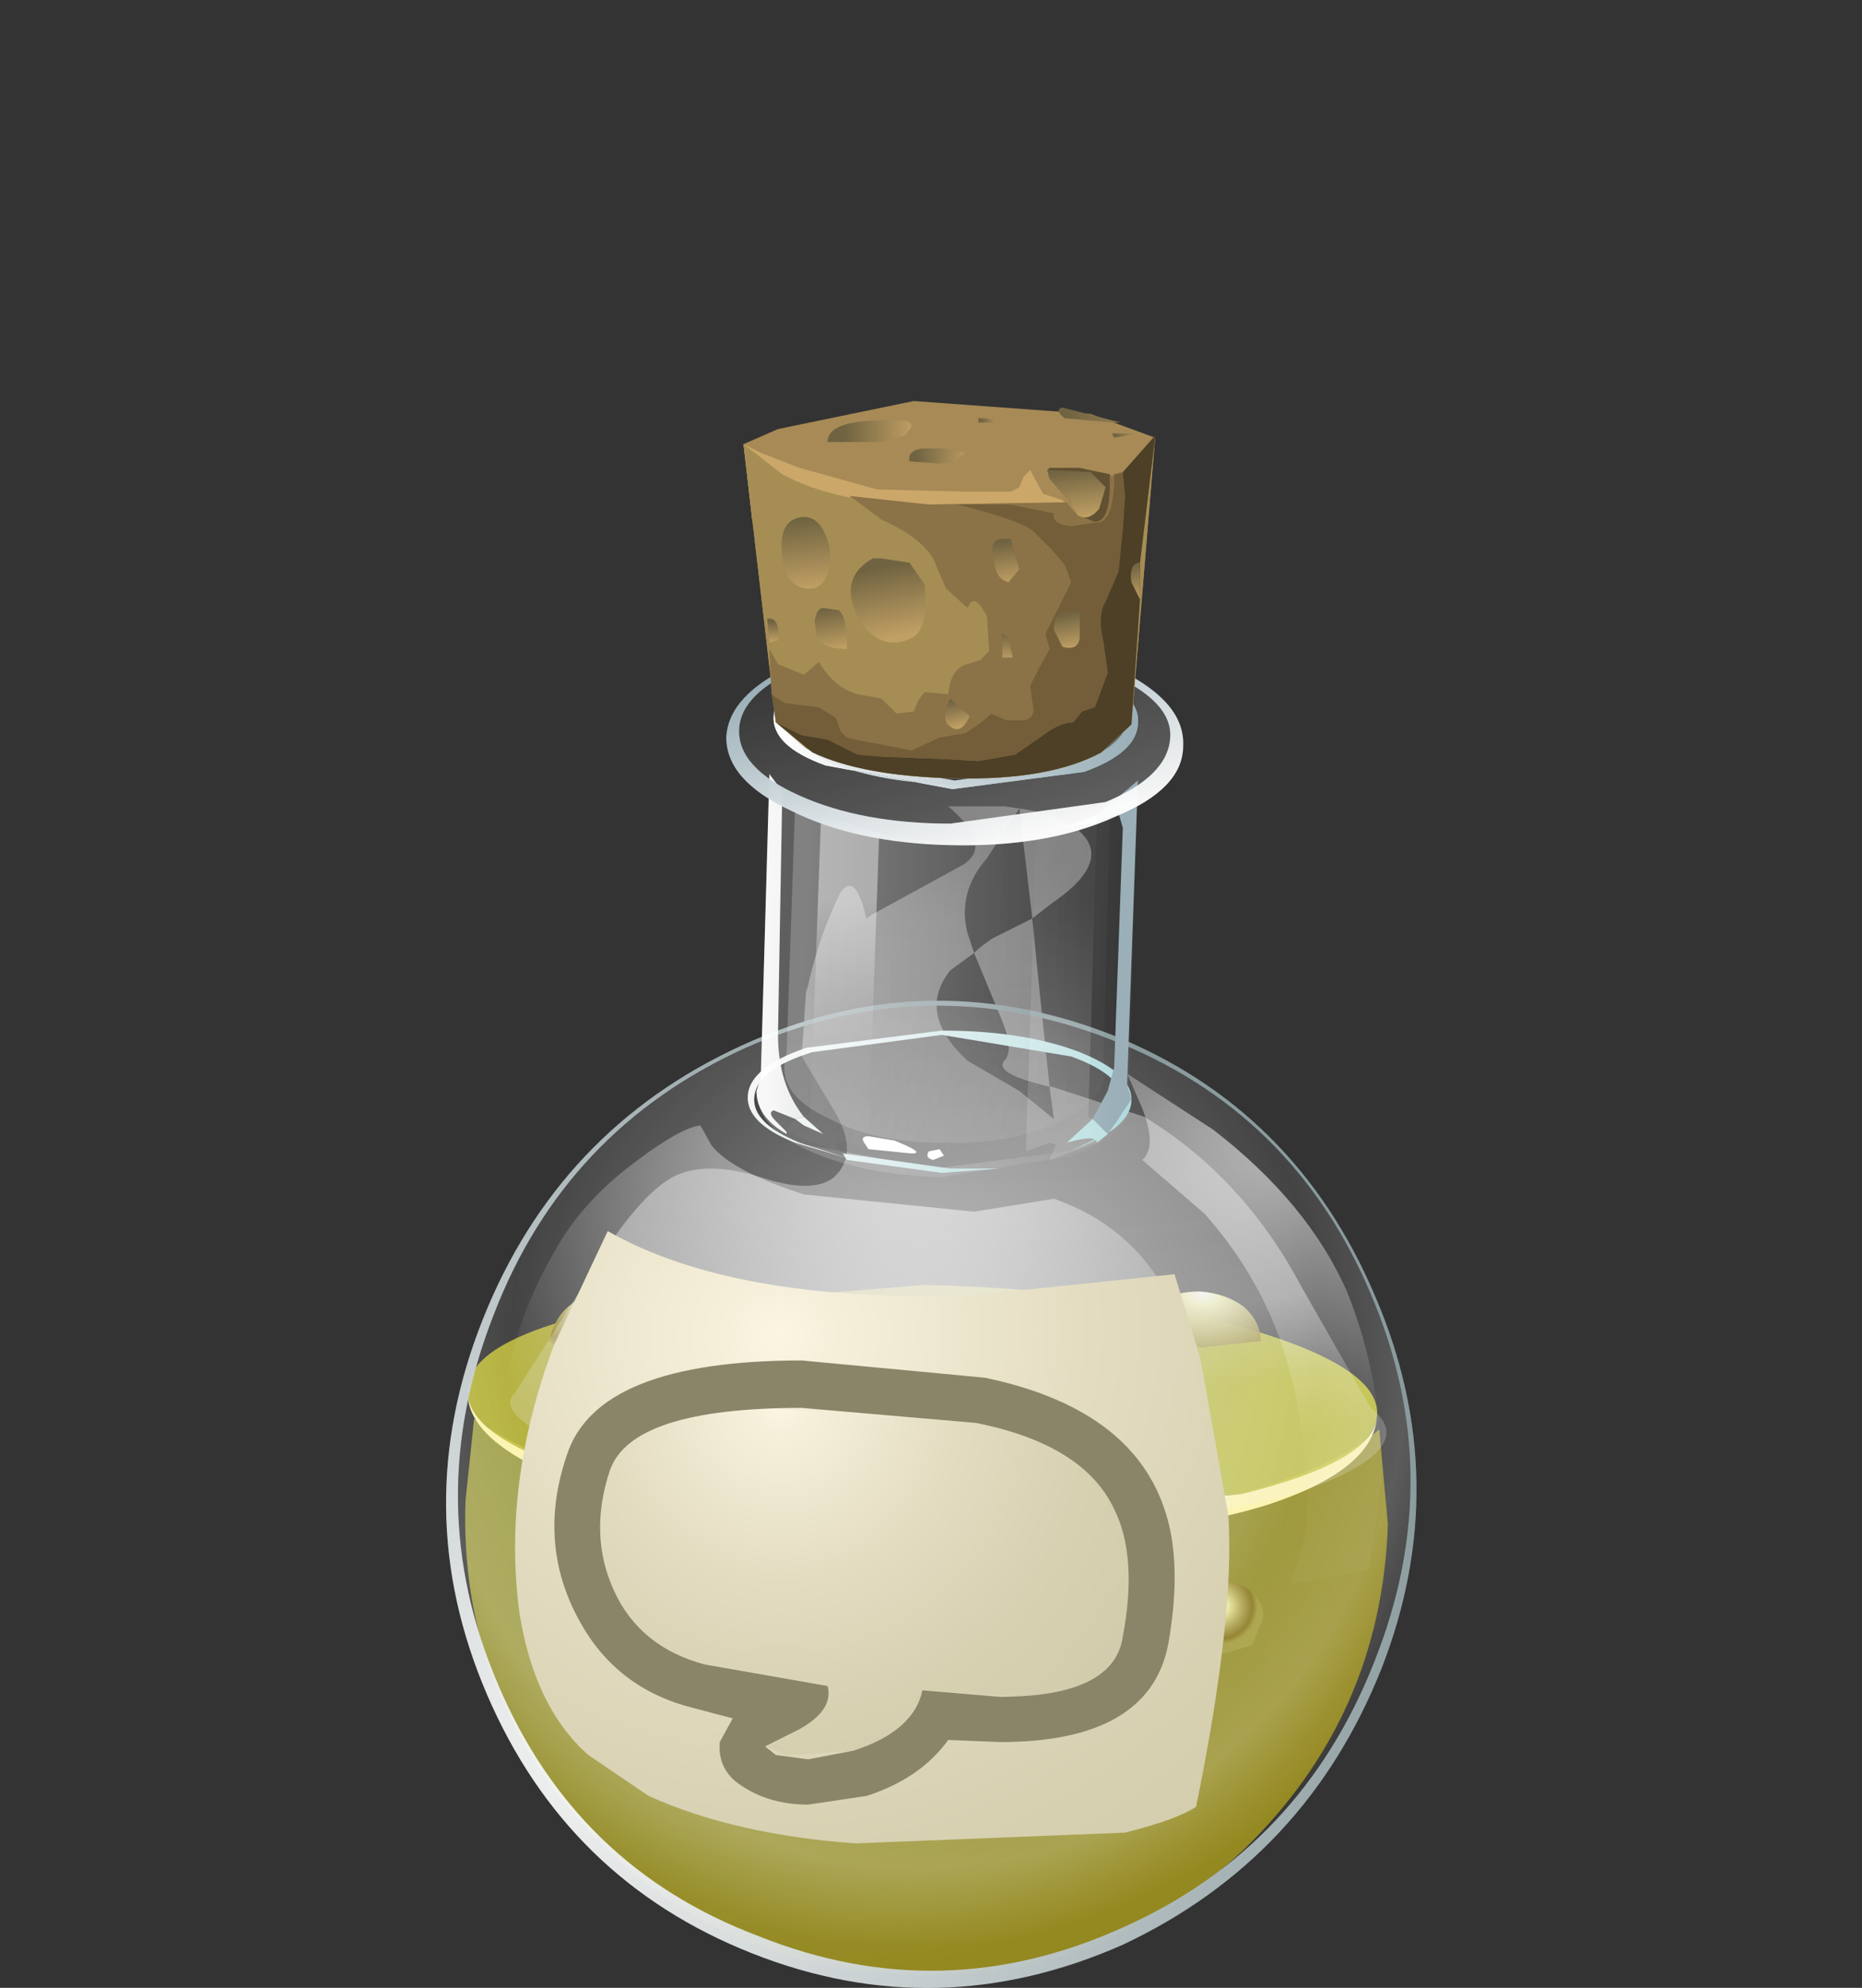 <?xml version="1.0" encoding="UTF-8" standalone="no"?>
<svg xmlns:xlink="http://www.w3.org/1999/xlink" height="46.1px" width="43.2px" xmlns="http://www.w3.org/2000/svg">
  <rect width="100%" height="100%" fill="#333333" stroke="none"/>
  <g transform="matrix(1.0, 0.0, 0.0, 1.0, 0.0, 0.0)">
    <use height="36.85" transform="matrix(1.0, 0.0, 0.0, 1.0, 10.35, 9.25)" width="22.5" xlink:href="#shape0"/>
  </g>
  <defs>
    <g id="shape0" transform="matrix(1.0, 0.0, 0.0, 1.0, -10.35, -9.25)">
      <path d="M21.2 45.8 Q16.75 45.7 13.7 42.5 10.65 39.25 10.8 34.8 L11.0 32.9 Q12.4 33.9 15.1 34.6 L21.25 35.35 27.85 34.85 Q30.7 34.25 32.0 33.15 L32.2 35.35 Q32.05 39.8 28.85 42.9 25.65 45.9 21.2 45.8" fill="url(#gradient0)" fill-rule="evenodd" stroke="none"/>
      <path d="M21.45 29.8 Q25.85 29.9 28.9 30.8 32.0 31.7 31.95 32.8 31.9 33.9 28.8 34.65 L21.3 35.25 13.85 34.25 Q10.8 33.35 10.85 32.25 10.85 31.1 14.0 30.4 L21.45 29.8" fill="url(#gradient1)" fill-rule="evenodd" stroke="none"/>
      <path d="M10.85 32.3 Q10.9 33.4 13.85 34.25 L21.3 35.25 28.8 34.65 Q31.85 33.9 31.95 32.85 31.85 34.1 29.4 34.9 26.5 35.8 21.45 35.65 16.4 35.5 13.45 34.45 10.85 33.5 10.85 32.3" fill="#fcf3a8" fill-rule="evenodd" stroke="none"/>
      <path d="M21.4 36.3 Q21.85 35.9 22.45 35.9 23.05 35.9 23.5 36.3 23.95 36.75 23.9 37.3 23.85 37.9 23.45 38.3 23.0 38.7 22.4 38.7 21.75 38.7 21.35 38.3 20.9 37.85 20.9 37.25 20.95 36.7 21.4 36.3" fill="url(#gradient2)" fill-rule="evenodd" stroke="none"/>
      <path d="M14.0 35.85 L13.7 36.4 13.05 36.65 Q12.7 36.65 12.45 36.4 12.2 36.1 12.25 35.8 12.25 35.45 12.5 35.2 12.75 34.95 13.1 34.95 14.0 35.05 14.0 35.85" fill="url(#gradient3)" fill-rule="evenodd" stroke="none"/>
      <path d="M17.95 35.4 L17.7 36.0 17.05 36.2 16.45 35.95 16.2 35.35 Q16.25 35.05 16.45 34.8 16.75 34.55 17.1 34.55 L17.7 34.8 17.95 35.4" fill="url(#gradient4)" fill-rule="evenodd" stroke="none"/>
      <path d="M24.35 33.35 L24.1 33.95 23.45 34.2 Q22.6 34.1 22.6 33.3 L22.85 32.75 Q23.15 32.5 23.5 32.5 23.85 32.5 24.1 32.75 L24.35 33.35" fill="url(#gradient5)" fill-rule="evenodd" stroke="none"/>
      <path d="M18.7 39.95 Q18.65 40.55 18.25 40.95 L17.2 41.3 Q16.55 41.3 16.15 40.9 15.7 40.5 15.7 39.9 15.75 39.3 16.2 38.9 16.65 38.5 17.25 38.5 17.85 38.55 18.3 38.95 18.7 39.4 18.7 39.95" fill="url(#gradient6)" fill-rule="evenodd" stroke="none"/>
      <path d="M29.3 37.55 L29.05 38.15 28.4 38.35 27.8 38.1 Q27.5 37.85 27.5 37.5 L27.8 36.9 28.45 36.7 Q28.85 36.7 29.05 36.95 29.35 37.2 29.3 37.55" fill="url(#gradient7)" fill-rule="evenodd" stroke="none"/>
      <path d="M14.1 31.5 Q13.1 31.45 12.75 31.1 12.85 30.55 13.25 30.25 13.65 29.9 14.15 29.95 14.65 29.95 15.05 30.3 15.45 30.7 15.5 31.3 L14.1 31.5" fill="url(#gradient8)" fill-rule="evenodd" stroke="none"/>
      <path d="M23.45 33.3 L22.4 33.05 Q22.65 32.1 23.5 32.1 24.45 32.2 24.6 33.15 L23.45 33.3" fill="url(#gradient9)" fill-rule="evenodd" stroke="none"/>
      <path d="M19.7 34.6 Q18.45 34.55 18.15 34.1 18.25 33.5 18.75 33.15 19.2 32.75 19.8 32.8 20.4 32.8 20.85 33.25 21.3 33.7 21.35 34.35 L19.7 34.6" fill="url(#gradient10)" fill-rule="evenodd" stroke="none"/>
      <path d="M27.85 31.25 L26.4 30.9 Q26.65 29.95 27.85 29.95 28.45 30.0 28.85 30.3 29.25 30.65 29.25 31.1 L27.85 31.25" fill="url(#gradient11)" fill-rule="evenodd" stroke="none"/>
      <path d="M22.6 22.1 Q22.8 21.9 23.05 21.75 L23.95 21.3 24.1 22.8 24.35 25.2 Q23.05 24.9 23.3 24.6 23.55 24.35 23.2 23.55 L22.6 22.1 22.05 22.5 Q21.25 23.5 22.45 24.6 L23.65 25.3 24.45 25.95 24.35 25.2 24.4 25.2 26.55 25.9 Q28.85 27.3 30.2 29.85 L31.8 32.65 Q32.9 33.5 30.7 34.4 28.05 35.45 22.5 35.3 17.15 35.15 13.95 33.9 11.35 32.85 11.95 32.3 L13.45 29.95 Q14.7 27.8 15.6 27.3 16.35 26.9 17.65 27.3 18.85 27.7 19.35 27.3 19.95 26.75 19.35 25.75 L18.6 24.5 18.7 23.0 18.75 22.85 Q19.0 21.7 19.5 20.7 19.85 20.2 20.1 21.3 L20.25 21.2 22.35 20.05 Q23.05 19.6 22.0 18.7 L23.3 18.7 23.65 18.75 22.9 19.9 Q22.2 20.7 22.45 21.65 L22.6 22.1 M25.2 19.45 Q25.65 20.1 24.4 20.95 L23.95 21.3 23.65 18.75 Q24.8 18.9 25.2 19.45" fill="url(#gradient12)" fill-rule="evenodd" stroke="none"/>
      <path d="M11.2 30.6 Q12.95 26.2 17.2 24.25 21.45 22.3 25.8 24.0 30.05 25.7 31.9 30.05 33.75 34.35 32.05 38.7 30.3 43.1 26.05 45.1 21.75 47.0 17.45 45.3 13.15 43.6 11.3 39.3 9.45 35.0 11.2 30.6" fill="url(#gradient13)" fill-rule="evenodd" stroke="none"/>
      <path d="M17.45 45.3 Q13.15 43.6 11.3 39.3 9.45 35.0 11.2 30.6 12.95 26.2 17.2 24.25 21.45 22.3 25.8 24.0 30.05 25.7 31.9 30.05 33.75 34.35 32.05 38.7 30.3 43.1 26.05 45.1 21.75 47.0 17.45 45.3 M11.45 30.5 Q9.75 34.85 11.55 39.05 13.35 43.3 17.6 44.9 21.85 46.6 26.05 44.7 30.2 42.85 31.9 38.5 33.6 34.2 31.8 30.0 30.0 25.75 25.75 24.1 21.5 22.45 17.3 24.3 13.1 26.2 11.45 30.5" fill="url(#gradient14)" fill-rule="evenodd" stroke="none"/>
      <path d="M22.6 28.1 L24.45 27.8 Q27.05 28.7 27.7 31.75 28.05 33.3 27.85 34.65 L27.75 35.9 Q27.45 37.45 26.45 38.45 23.3 41.6 14.45 38.65 11.85 37.75 11.65 34.45 11.4 31.55 12.85 29.05 13.5 27.85 14.8 26.9 15.8 26.15 16.25 26.1 L16.5 26.55 Q16.95 27.15 18.65 27.7 L22.6 28.1" fill="url(#gradient15)" fill-rule="evenodd" stroke="none"/>
      <path d="M26.5 26.9 Q26.85 26.6 26.5 25.7 L26.15 24.9 28.15 26.2 Q30.35 27.9 31.25 29.95 32.1 32.05 32.05 34.45 L31.75 36.4 29.95 36.75 30.25 35.75 Q30.5 34.35 30.0 32.1 29.5 29.9 27.95 28.15 L26.5 26.9" fill="url(#gradient16)" fill-rule="evenodd" stroke="none"/>
      <path d="M25.05 26.6 L24.9 26.65 Q26.05 26.2 26.05 25.6 26.1 24.95 24.85 24.5 L21.85 24.0 18.85 24.4 Q17.55 24.8 17.5 25.45 17.45 26.05 18.55 26.5 L19.8 26.9 18.45 26.5 Q17.3 26.05 17.35 25.4 17.4 24.75 18.7 24.3 L21.85 23.9 Q23.75 23.9 25.05 24.4 26.3 24.9 26.25 25.55 26.2 26.15 25.05 26.6" fill="url(#gradient17)" fill-rule="evenodd" stroke="none"/>
      <path d="M26.05 25.6 Q26.05 26.25 24.75 26.7 L21.7 27.1 18.7 26.55 Q17.45 26.1 17.5 25.45 17.55 24.8 18.85 24.4 L21.85 24.0 24.85 24.5 Q26.1 24.95 26.05 25.6" fill="url(#gradient18)" fill-rule="evenodd" stroke="none"/>
      <path d="M27.45 17.3 Q27.45 18.3 25.85 18.95 24.3 19.65 22.05 19.6 19.85 19.55 18.35 18.8 16.85 18.1 16.85 17.1 16.9 16.1 18.45 15.4 20.05 14.7 22.25 14.75 24.45 14.85 26.0 15.55 27.5 16.3 27.45 17.3 M22.1 18.3 L25.15 17.9 Q26.4 17.45 26.4 16.75 26.45 16.1 25.2 15.6 24.0 15.1 22.25 15.1 L19.25 15.5 Q18.0 15.9 17.95 16.6 17.9 17.3 19.15 17.75 L22.1 18.3" fill="url(#gradient19)" fill-rule="evenodd" stroke="none"/>
      <path d="M26.2 25.25 L26.25 25.55 Q26.2 26.3 24.9 26.8 L21.85 27.3 Q20.05 27.25 18.8 26.7 17.55 26.15 17.6 25.4 L17.65 25.1 17.85 18.05 Q18.15 18.7 19.3 19.1 L22.05 19.6 24.9 19.2 Q26.05 18.8 26.4 18.2 L26.2 25.25" fill="url(#gradient20)" fill-rule="evenodd" stroke="none"/>
      <path d="M22.05 19.5 Q24.45 19.5 25.75 18.7 L25.6 24.5 25.65 24.85 Q25.6 25.55 24.5 26.05 23.4 26.55 21.85 26.5 20.3 26.5 19.25 25.95 18.15 25.45 18.2 24.7 L18.25 24.4 18.45 18.6 Q19.65 19.45 22.05 19.5" fill="url(#gradient21)" fill-rule="evenodd" stroke="none"/>
      <path d="M22.05 27.1 L23.2 27.1 21.85 27.2 19.65 26.9 19.55 26.75 22.05 27.1" fill="url(#gradient22)" fill-rule="evenodd" stroke="none"/>
      <path d="M17.85 17.95 L18.15 18.35 18.05 24.0 Q18.05 25.15 18.65 25.9 L18.45 25.95 17.95 25.75 Q17.8 25.8 18.0 26.0 L18.25 26.25 18.25 26.3 Q17.55 25.9 17.55 25.3 L17.65 25.0 17.85 17.95" fill="url(#gradient23)" fill-rule="evenodd" stroke="none"/>
      <path d="M25.95 18.85 L25.45 19.05 25.45 18.9 26.4 18.1 26.15 25.15 26.25 25.5 25.7 26.3 25.35 25.95 25.7 25.3 25.85 24.75 26.05 19.2 25.95 18.85" fill="url(#gradient24)" fill-rule="evenodd" stroke="none"/>
      <path d="M20.15 26.35 Q19.95 26.35 20.05 26.5 L20.15 26.65 19.6 26.45 19.45 26.5 Q19.25 26.5 19.55 26.75 L18.25 26.25 18.25 26.2 18.45 25.95 18.65 26.1 19.1 26.3 18.65 25.9 18.8 25.8 19.05 18.9 20.4 19.3 20.15 26.35" fill="url(#gradient25)" fill-rule="evenodd" stroke="none"/>
      <path d="M18.65 26.1 L18.45 25.95 18.65 25.9 19.1 26.3 18.65 26.1" fill="url(#gradient26)" fill-rule="evenodd" stroke="none"/>
      <path d="M18.65 26.1 L18.45 25.95 18.65 25.9 19.1 26.3 18.65 26.1" fill="url(#gradient27)" fill-rule="evenodd" stroke="none"/>
      <path d="M25.4 19.1 L25.45 19.05 25.25 25.9 25.35 25.95 24.75 26.5 Q25.45 26.3 25.45 26.5 L24.35 26.9 24.5 26.55 24.35 26.5 23.8 26.7 24.05 19.3 24.6 19.2 25.4 19.1" fill="url(#gradient28)" fill-rule="evenodd" stroke="none"/>
      <path d="M25.4 19.1 L24.6 19.2 25.45 18.9 25.45 19.05 25.4 19.1" fill="url(#gradient29)" fill-rule="evenodd" stroke="none"/>
      <path d="M25.4 19.1 L24.6 19.2 25.45 18.9 25.45 19.05 25.4 19.1" fill="url(#gradient30)" fill-rule="evenodd" stroke="none"/>
      <path d="M25.35 25.95 L25.7 26.3 25.45 26.5 Q25.45 26.3 24.75 26.5 L25.35 25.95" fill="url(#gradient31)" fill-rule="evenodd" stroke="none"/>
      <path d="M25.35 25.95 L25.7 26.3 25.45 26.5 Q25.45 26.3 24.75 26.5 L25.35 25.95" fill="url(#gradient32)" fill-rule="evenodd" stroke="none"/>
      <path d="M20.05 26.5 Q19.95 26.35 20.15 26.35 L20.75 26.45 Q21.5 26.75 21.15 26.75 L20.15 26.65 20.05 26.5" fill="#ffffff" fill-rule="evenodd" stroke="none"/>
      <path d="M21.65 26.9 Q21.45 26.85 21.55 26.7 L21.8 26.65 21.9 26.8 21.65 26.9" fill="#ffffff" fill-rule="evenodd" stroke="none"/>
      <path d="M26.4 16.75 Q26.4 17.45 25.15 17.9 L22.1 18.3 19.15 17.75 Q17.9 17.3 17.95 16.6 18.0 15.9 19.25 15.5 L22.25 15.1 Q24.0 15.1 25.2 15.6 26.45 16.1 26.4 16.75" fill="url(#gradient33)" fill-rule="evenodd" stroke="none"/>
      <path d="M22.25 14.75 Q24.45 14.85 26.0 15.55 27.5 16.3 27.45 17.3 27.45 18.3 25.85 18.95 24.3 19.65 22.05 19.6 19.85 19.55 18.35 18.8 16.85 18.1 16.85 17.1 16.9 16.1 18.45 15.4 20.05 14.7 22.25 14.75 M22.05 19.1 L25.65 18.6 Q27.1 18.0 27.15 17.1 27.2 16.25 25.7 15.6 24.25 14.95 22.2 14.9 20.15 14.9 18.65 15.45 17.2 16.05 17.15 16.9 17.1 17.8 18.55 18.45 20.0 19.1 22.05 19.1" fill="url(#gradient34)" fill-rule="evenodd" stroke="none"/>
      <path d="M25.15 15.6 L24.85 15.5 25.25 15.65 Q26.45 16.1 26.4 16.75 26.4 17.45 25.15 17.9 L22.1 18.3 19.15 17.75 Q17.9 17.3 17.95 16.6 18.0 15.9 19.25 15.5 L19.65 15.35 19.4 15.45 Q18.2 15.9 18.15 16.55 18.15 17.2 19.3 17.7 20.45 18.15 22.15 18.2 L25.05 17.8 Q26.2 17.35 26.25 16.7 26.25 16.1 25.15 15.6" fill="url(#gradient35)" fill-rule="evenodd" stroke="none"/>
      <path d="M22.15 18.1 L24.95 17.7 Q26.1 17.3 26.15 16.7 26.2 16.05 25.05 15.6 L23.4 15.15 25.2 15.6 Q26.45 16.1 26.4 16.75 26.4 17.45 25.15 17.9 L22.1 18.3 19.15 17.75 Q17.9 17.3 17.95 16.6 18.0 15.9 19.25 15.5 L19.85 15.3 19.4 15.45 Q18.25 15.85 18.25 16.5 18.2 17.1 19.35 17.6 L22.15 18.1" fill="url(#gradient36)" fill-rule="evenodd" stroke="none"/>
      <path d="M26.8 10.15 L26.25 16.8 25.55 17.45 Q24.35 18.1 22.15 18.05 19.85 18.0 18.7 17.35 L18.0 16.75 17.25 10.3 18.05 9.95 21.2 9.3 25.3 9.6 26.8 10.15" fill="#a78a56" fill-rule="evenodd" stroke="none"/>
      <path d="M24.2 11.45 L24.65 11.6 24.95 11.9 Q24.9 12.3 24.05 12.6 L21.4 12.9 18.65 12.6 17.45 12.05 17.25 10.3 17.65 10.5 18.55 10.85 20.35 11.35 22.35 11.4 23.45 11.4 23.65 11.3 23.75 11.05 23.9 10.9 24.2 11.45" fill="#cba769" fill-rule="evenodd" stroke="none"/>
      <path d="M20.95 9.75 Q21.15 9.75 21.15 9.9 L21.0 10.1 20.45 10.25 19.2 10.25 Q19.2 9.75 20.5 9.75 L20.95 9.75" fill="url(#gradient37)" fill-rule="evenodd" stroke="none"/>
      <path d="M22.4 10.5 L22.15 10.7 21.8 10.75 21.1 10.7 Q21.05 10.45 21.4 10.4 L21.9 10.4 22.4 10.5" fill="url(#gradient38)" fill-rule="evenodd" stroke="none"/>
      <path d="M22.7 9.7 L22.9 9.7 23.15 9.8 22.7 9.8 22.7 9.7" fill="url(#gradient39)" fill-rule="evenodd" stroke="none"/>
      <path d="M24.7 9.7 Q24.45 9.5 24.65 9.45 L26.0 9.8 25.85 9.8 24.7 9.7" fill="url(#gradient40)" fill-rule="evenodd" stroke="none"/>
      <path d="M25.85 10.15 L25.8 10.05 26.45 10.05 25.85 10.15" fill="url(#gradient41)" fill-rule="evenodd" stroke="none"/>
      <path d="M26.8 10.1 L26.8 10.15 26.25 16.8 25.55 17.45 Q24.35 18.1 22.15 18.05 19.85 18.0 18.7 17.35 L18.0 16.75 17.25 10.3 18.15 11.0 Q19.45 11.7 21.55 11.7 L24.85 11.65 24.5 11.3 Q24.2 10.95 24.35 10.85 L25.15 10.9 25.8 11.05 Q26.5 10.8 26.8 10.1" fill="#a58d54" fill-rule="evenodd" stroke="none"/>
      <path d="M22.5 16.6 L22.25 16.4 22.05 16.2 Q21.8 16.7 22.05 16.85 22.3 17.05 22.5 16.6 M23.5 15.25 L23.4 14.8 23.25 14.7 23.25 15.25 23.5 15.25 M23.25 12.5 Q22.95 12.5 23.05 12.95 23.1 13.45 23.4 13.5 L23.65 13.2 23.45 12.5 23.25 12.5 M25.75 11.25 L25.75 11.0 25.8 11.05 25.85 11.0 Q25.85 11.95 25.55 12.1 L24.85 12.2 Q24.4 12.15 24.45 11.9 L23.45 11.7 22.2 11.7 Q23.6 12.05 23.95 12.3 L24.4 12.75 24.7 13.1 24.85 13.5 24.55 14.1 24.25 14.7 24.35 15.05 24.1 15.5 23.9 15.9 23.95 16.3 Q24.05 16.7 23.7 16.7 L23.35 16.7 23.0 16.55 22.7 16.8 22.55 16.9 22.4 17.0 21.8 17.1 21.15 17.4 19.85 17.15 19.65 17.1 19.5 16.95 19.4 16.65 19.0 16.4 18.2 16.3 17.9 16.1 17.85 15.05 18.05 15.4 18.65 15.65 19.0 15.35 Q19.35 15.95 19.9 16.1 L20.45 16.2 20.8 16.55 21.2 16.5 21.3 16.25 21.45 16.05 22.0 16.1 Q22.05 15.5 22.45 15.4 L22.75 15.3 22.95 15.1 22.9 14.3 Q22.6 13.7 22.45 14.1 L21.95 13.65 21.65 12.95 Q21.35 12.45 20.45 12.05 L19.85 11.6 19.7 11.5 21.55 11.7 24.75 11.65 25.0 11.95 25.4 12.1 Q25.75 12.1 25.75 11.25" fill="#8b7347" fill-rule="evenodd" stroke="none"/>
      <path d="M25.3 10.95 L24.3 10.9 24.35 10.85 25.05 10.85 25.75 11.0 25.75 11.25 Q25.75 12.1 25.4 12.1 L25.0 11.95 Q25.25 12.1 25.5 11.8 L25.65 11.3 25.3 10.95" fill="#615031" fill-rule="evenodd" stroke="none"/>
      <path d="M25.05 14.8 L25.05 14.2 24.7 14.2 Q24.45 14.25 24.45 14.6 L24.65 15.0 Q25.0 15.1 25.05 14.8 M25.85 11.0 L26.05 10.95 26.1 11.5 26.05 12.25 25.95 13.25 25.65 13.95 Q25.45 14.25 25.6 14.9 L25.7 15.6 25.4 16.4 25.1 16.5 24.9 16.75 Q24.6 16.75 24.2 17.05 L23.55 17.5 22.7 17.65 21.85 17.6 20.5 17.55 19.9 17.5 19.2 17.15 18.6 17.05 18.0 16.75 17.9 16.1 18.2 16.3 19.0 16.4 19.4 16.65 19.5 16.95 19.65 17.1 19.85 17.15 21.15 17.4 21.8 17.1 22.4 17.0 22.55 16.9 22.7 16.8 23.0 16.55 23.35 16.7 23.7 16.7 Q24.05 16.7 23.95 16.3 L23.9 15.9 24.1 15.5 24.35 15.05 24.25 14.7 24.55 14.1 24.85 13.5 24.7 13.1 24.4 12.75 23.95 12.3 Q23.6 12.05 22.2 11.7 L23.45 11.7 24.45 11.9 Q24.4 12.15 24.85 12.2 L25.55 12.1 Q25.85 11.95 25.85 11.0" fill="#735e39" fill-rule="evenodd" stroke="none"/>
      <path d="M26.8 10.15 L26.45 13.05 Q26.2 13.05 26.25 13.5 L26.45 13.9 26.25 16.8 25.55 17.45 Q24.35 18.1 22.15 18.05 20.0 18.0 18.85 17.45 L18.0 16.75 18.6 17.05 19.2 17.15 19.9 17.5 20.5 17.55 21.85 17.6 22.7 17.65 23.55 17.5 24.2 17.05 Q24.6 16.75 24.9 16.75 L25.1 16.5 25.4 16.4 25.7 15.6 25.6 14.9 Q25.45 14.25 25.65 13.95 L25.95 13.25 26.05 12.25 26.1 11.5 26.05 10.95 26.8 10.1 26.8 10.15" fill="#4d4027" fill-rule="evenodd" stroke="none"/>
      <path d="M18.85 13.65 Q18.25 13.7 18.15 12.9 18.05 12.1 18.55 12.0 19.05 11.9 19.25 12.7 19.3 13.55 18.85 13.65" fill="url(#gradient42)" fill-rule="evenodd" stroke="none"/>
      <path d="M21.15 14.8 Q20.4 15.15 19.9 14.3 19.45 13.4 20.25 12.95 L20.45 12.95 21.1 13.05 21.45 13.55 Q21.55 14.6 21.15 14.8" fill="url(#gradient43)" fill-rule="evenodd" stroke="none"/>
      <path d="M18.95 14.75 L18.9 14.4 Q18.95 14.1 19.1 14.1 L19.45 14.15 Q19.65 14.25 19.65 15.05 19.05 15.05 18.95 14.75" fill="url(#gradient44)" fill-rule="evenodd" stroke="none"/>
      <path d="M17.8 14.35 Q18.1 14.3 18.05 14.85 L17.85 14.9 17.8 14.35" fill="url(#gradient45)" fill-rule="evenodd" stroke="none"/>
      <path d="M23.4 13.5 Q23.1 13.45 23.05 12.95 22.95 12.5 23.25 12.5 L23.45 12.5 23.65 13.2 23.4 13.5" fill="#705c39" fill-rule="evenodd" stroke="none"/>
      <path d="M23.4 13.5 Q23.1 13.45 23.05 12.95 22.95 12.5 23.25 12.5 L23.45 12.5 23.65 13.2 23.4 13.5" fill="url(#gradient46)" fill-rule="evenodd" stroke="none"/>
      <path d="M23.4 14.8 L23.5 15.25 23.25 15.25 23.25 14.7 23.4 14.8" fill="#705c39" fill-rule="evenodd" stroke="none"/>
      <path d="M23.4 14.8 L23.5 15.25 23.25 15.25 23.25 14.7 23.4 14.8" fill="url(#gradient47)" fill-rule="evenodd" stroke="none"/>
      <path d="M22.25 16.4 L22.5 16.6 Q22.3 17.05 22.05 16.85 21.8 16.7 22.05 16.2 L22.25 16.4" fill="#705c39" fill-rule="evenodd" stroke="none"/>
      <path d="M22.25 16.4 L22.5 16.6 Q22.3 17.05 22.05 16.85 21.8 16.7 22.05 16.2 L22.25 16.4" fill="url(#gradient48)" fill-rule="evenodd" stroke="none"/>
      <path d="M24.7 14.2 L25.05 14.2 25.05 14.8 Q25.0 15.1 24.65 15.0 L24.45 14.6 Q24.45 14.25 24.7 14.2" fill="#615031" fill-rule="evenodd" stroke="none"/>
      <path d="M24.7 14.2 L25.05 14.2 25.05 14.8 Q25.0 15.1 24.65 15.0 L24.45 14.6 Q24.45 14.25 24.7 14.2" fill="url(#gradient49)" fill-rule="evenodd" stroke="none"/>
      <path d="M26.25 13.5 Q26.2 13.05 26.45 13.05 L26.45 13.9 26.25 13.5" fill="#4d4027" fill-rule="evenodd" stroke="none"/>
      <path d="M26.25 13.5 Q26.2 13.05 26.45 13.05 L26.45 13.9 26.25 13.5" fill="url(#gradient50)" fill-rule="evenodd" stroke="none"/>
      <path d="M25.0 11.95 L24.75 11.65 24.8 11.65 25.0 11.95" fill="#705c39" fill-rule="evenodd" stroke="none"/>
      <path d="M25.0 11.95 L24.75 11.65 24.8 11.65 25.0 11.95" fill="url(#gradient51)" fill-rule="evenodd" stroke="none"/>
      <path d="M24.75 11.55 L24.35 11.1 24.3 10.9 25.3 10.95 25.65 11.3 25.5 11.8 Q25.25 12.1 25.0 11.95 L24.8 11.65 24.85 11.65 24.75 11.55" fill="#615031" fill-rule="evenodd" stroke="none"/>
      <path d="M24.75 11.55 L24.35 11.1 24.3 10.9 25.3 10.95 25.65 11.3 25.5 11.8 Q25.25 12.1 25.0 11.95 L24.8 11.65 24.85 11.65 24.75 11.55" fill="url(#gradient52)" fill-rule="evenodd" stroke="none"/>
      <path d="M19.85 42.75 Q17.05 42.55 15.05 41.65 L13.65 40.7 Q12.4 39.6 12.05 37.4 11.65 34.4 12.85 31.2 L14.1 28.55 Q17.0 30.2 22.45 30.05 L27.25 29.55 27.85 31.5 28.5 35.15 Q28.65 37.5 27.75 41.9 27.3 42.2 26.1 42.5 L19.85 42.75" fill="url(#gradient53)" fill-rule="evenodd" stroke="none"/>
      <path d="M16.35 38.6 Q14.85 38.2 14.25 36.9 13.65 35.6 14.15 34.1 14.55 32.8 17.75 32.65 L22.65 33.0 Q25.15 33.5 25.85 35.0 26.4 36.1 26.05 37.95 25.85 39.25 23.6 39.35 L21.4 39.2 Q21.2 40.15 19.8 40.6 L18.25 40.7 17.75 40.5 18.55 40.1 Q19.35 39.65 19.2 39.1 L16.35 38.6" fill="url(#gradient54)" fill-rule="evenodd" stroke="none"/>
      <path d="M13.45 37.6 Q12.45 35.8 13.15 33.75 13.85 31.55 18.6 31.55 L22.85 31.95 Q26.2 32.65 27.0 34.95 27.45 36.2 27.1 38.15 26.65 40.4 23.2 40.4 L22.0 40.35 Q21.35 41.25 20.1 41.65 L18.75 41.85 Q17.75 41.85 17.05 41.3 16.65 40.95 16.7 40.4 L17.0 39.85 16.05 39.6 Q14.3 39.15 13.45 37.6 M18.6 32.65 Q14.65 32.65 14.15 34.1 13.65 35.6 14.25 36.9 14.85 38.2 16.35 38.6 L19.2 39.1 Q19.35 39.65 18.55 40.1 L17.75 40.5 18.0 40.7 18.75 40.8 19.8 40.6 Q21.2 40.15 21.4 39.2 L23.2 39.35 Q25.85 39.35 26.05 37.95 26.4 36.1 25.85 35.0 25.15 33.5 22.65 33.0 L18.6 32.65" fill="#8a8569" fill-rule="evenodd" stroke="none"/>
    </g>
    <radialGradient cx="0" cy="0" gradientTransform="matrix(0.007, 0.016, 0.016, -0.007, 19.05, 31.7)" gradientUnits="userSpaceOnUse" id="gradient0" r="819.2" spreadMethod="pad">
      <stop offset="0.0" stop-color="#e0f08d" stop-opacity="0.667"/>
      <stop offset="0.988" stop-color="#a29415" stop-opacity="0.847"/>
    </radialGradient>
    <radialGradient cx="0" cy="0" gradientTransform="matrix(0.005, 0.012, 0.012, -0.006, 19.05, 29.3)" gradientUnits="userSpaceOnUse" id="gradient1" r="819.2" spreadMethod="pad">
      <stop offset="0.0" stop-color="#d3c430" stop-opacity="0.667"/>
      <stop offset="0.988" stop-color="#cdcd2f" stop-opacity="0.847"/>
    </radialGradient>
    <radialGradient cx="0" cy="0" gradientTransform="matrix(6.0E-4, 0.002, 0.002, -6.0E-4, 22.25, 36.85)" gradientUnits="userSpaceOnUse" id="gradient2" r="819.2" spreadMethod="pad">
      <stop offset="0.0" stop-color="#ffffff"/>
      <stop offset="0.165" stop-color="#f4f4ad"/>
      <stop offset="0.859" stop-color="#87741c" stop-opacity="0.847"/>
      <stop offset="1.0" stop-color="#a79e3f" stop-opacity="0.847"/>
    </radialGradient>
    <radialGradient cx="0" cy="0" gradientTransform="matrix(3.0E-4, 0.001, 0.001, -3.0E-4, 13.0, 35.55)" gradientUnits="userSpaceOnUse" id="gradient3" r="819.2" spreadMethod="pad">
      <stop offset="0.0" stop-color="#ffffff"/>
      <stop offset="0.165" stop-color="#f4f4ad"/>
      <stop offset="0.859" stop-color="#87741c" stop-opacity="0.847"/>
      <stop offset="1.0" stop-color="#a79e3f" stop-opacity="0.847"/>
    </radialGradient>
    <radialGradient cx="0" cy="0" gradientTransform="matrix(3.0E-4, 0.001, 0.001, -3.0E-4, 17.0, 35.1)" gradientUnits="userSpaceOnUse" id="gradient4" r="819.2" spreadMethod="pad">
      <stop offset="0.0" stop-color="#ffffff"/>
      <stop offset="0.165" stop-color="#f4f4ad"/>
      <stop offset="0.859" stop-color="#87741c" stop-opacity="0.847"/>
      <stop offset="1.0" stop-color="#a79e3f" stop-opacity="0.847"/>
    </radialGradient>
    <radialGradient cx="0" cy="0" gradientTransform="matrix(3.0E-4, 0.001, 0.001, -3.0E-4, 23.4, 33.1)" gradientUnits="userSpaceOnUse" id="gradient5" r="819.2" spreadMethod="pad">
      <stop offset="0.0" stop-color="#ffffff"/>
      <stop offset="0.165" stop-color="#f4f4ad"/>
      <stop offset="0.859" stop-color="#87741c" stop-opacity="0.847"/>
      <stop offset="1.0" stop-color="#a79e3f" stop-opacity="0.847"/>
    </radialGradient>
    <radialGradient cx="0" cy="0" gradientTransform="matrix(6.0E-4, 0.002, 0.002, -6.0E-4, 17.05, 39.5)" gradientUnits="userSpaceOnUse" id="gradient6" r="819.2" spreadMethod="pad">
      <stop offset="0.0" stop-color="#ffffff"/>
      <stop offset="0.165" stop-color="#f4f4ad"/>
      <stop offset="0.859" stop-color="#87741c" stop-opacity="0.847"/>
      <stop offset="1.0" stop-color="#a79e3f" stop-opacity="0.847"/>
    </radialGradient>
    <radialGradient cx="0" cy="0" gradientTransform="matrix(4.0E-4, 0.001, 0.001, -4.0E-4, 28.3, 37.25)" gradientUnits="userSpaceOnUse" id="gradient7" r="819.2" spreadMethod="pad">
      <stop offset="0.0" stop-color="#ffffff"/>
      <stop offset="0.165" stop-color="#f4f4ad"/>
      <stop offset="0.859" stop-color="#87741c" stop-opacity="0.847"/>
      <stop offset="1.0" stop-color="#a79e3f" stop-opacity="0.847"/>
    </radialGradient>
    <radialGradient cx="0" cy="0" gradientTransform="matrix(-1.0E-4, 0.002, 0.003, 2.0E-4, 14.25, 30.0)" gradientUnits="userSpaceOnUse" id="gradient8" r="819.2" spreadMethod="pad">
      <stop offset="0.0" stop-color="#ffffff"/>
      <stop offset="0.165" stop-color="#f4f4ad"/>
      <stop offset="0.859" stop-color="#87741c" stop-opacity="0.847"/>
      <stop offset="1.0" stop-color="#a79e3f" stop-opacity="0.847"/>
    </radialGradient>
    <radialGradient cx="0" cy="0" gradientTransform="matrix(-1.0E-4, 0.001, 0.002, 2.0E-4, 23.55, 32.15)" gradientUnits="userSpaceOnUse" id="gradient9" r="819.2" spreadMethod="pad">
      <stop offset="0.0" stop-color="#ffffff"/>
      <stop offset="0.165" stop-color="#f4f4ad"/>
      <stop offset="0.859" stop-color="#87741c" stop-opacity="0.847"/>
      <stop offset="1.0" stop-color="#a79e3f" stop-opacity="0.847"/>
    </radialGradient>
    <radialGradient cx="0" cy="0" gradientTransform="matrix(-2.0E-4, 0.002, 0.004, 3.0E-4, 19.85, 32.85)" gradientUnits="userSpaceOnUse" id="gradient10" r="819.2" spreadMethod="pad">
      <stop offset="0.0" stop-color="#ffffff"/>
      <stop offset="0.165" stop-color="#f4f4ad"/>
      <stop offset="0.859" stop-color="#87741c" stop-opacity="0.847"/>
      <stop offset="1.0" stop-color="#a79e3f" stop-opacity="0.847"/>
    </radialGradient>
    <radialGradient cx="0" cy="0" gradientTransform="matrix(-1.0E-4, 0.002, 0.003, 2.0E-4, 27.9, 30.0)" gradientUnits="userSpaceOnUse" id="gradient11" r="819.2" spreadMethod="pad">
      <stop offset="0.0" stop-color="#ffffff"/>
      <stop offset="0.165" stop-color="#f4f4ad"/>
      <stop offset="0.859" stop-color="#87741c" stop-opacity="0.847"/>
      <stop offset="1.0" stop-color="#a79e3f" stop-opacity="0.847"/>
    </radialGradient>
    <radialGradient cx="0" cy="0" gradientTransform="matrix(-5.0E-4, 0.016, 0.032, 0.001, 22.2, 19.3)" gradientUnits="userSpaceOnUse" id="gradient12" r="819.2" spreadMethod="pad">
      <stop offset="0.0" stop-color="#ffffff" stop-opacity="0.259"/>
      <stop offset="0.165" stop-color="#ebebeb" stop-opacity="0.369"/>
      <stop offset="0.859" stop-color="#e0e0e0" stop-opacity="0.459"/>
      <stop offset="1.0" stop-color="#ededed" stop-opacity="0.227"/>
    </radialGradient>
    <radialGradient cx="0" cy="0" gradientTransform="matrix(0.002, 0.017, 0.016, -0.002, 21.25, 31.15)" gradientUnits="userSpaceOnUse" id="gradient13" r="819.2" spreadMethod="pad">
      <stop offset="0.0" stop-color="#ffffff" stop-opacity="0.478"/>
      <stop offset="0.71" stop-color="#ffffff" stop-opacity="0.082"/>
      <stop offset="0.867" stop-color="#ffffff" stop-opacity="0.2"/>
      <stop offset="1.0" stop-color="#ffffff" stop-opacity="0.027"/>
    </radialGradient>
    <radialGradient cx="0" cy="0" gradientTransform="matrix(0.018, -0.016, -0.016, -0.018, 14.15, 40.3)" gradientUnits="userSpaceOnUse" id="gradient14" r="819.2" spreadMethod="pad">
      <stop offset="0.0" stop-color="#ffffff" stop-opacity="0.949"/>
      <stop offset="1.0" stop-color="#8a9b9e"/>
    </radialGradient>
    <radialGradient cx="0" cy="0" gradientTransform="matrix(0.003, 0.012, 0.014, -0.002, 21.15, 26.7)" gradientUnits="userSpaceOnUse" id="gradient15" r="819.2" spreadMethod="pad">
      <stop offset="0.0" stop-color="#ffffff" stop-opacity="0.588"/>
      <stop offset="1.0" stop-color="#ffffff" stop-opacity="0.0"/>
    </radialGradient>
    <radialGradient cx="0" cy="0" gradientTransform="matrix(0.002, 0.008, 0.009, -0.002, 29.7, 26.5)" gradientUnits="userSpaceOnUse" id="gradient16" r="819.2" spreadMethod="pad">
      <stop offset="0.0" stop-color="#ffffff" stop-opacity="0.62"/>
      <stop offset="1.0" stop-color="#ffffff" stop-opacity="0.027"/>
    </radialGradient>
    <linearGradient gradientTransform="matrix(0.005, 0.002, 0.002, -0.005, 21.8, 25.5)" gradientUnits="userSpaceOnUse" id="gradient17" spreadMethod="pad" x1="-819.2" x2="819.2">
      <stop offset="0.0" stop-color="#ffffff" stop-opacity="0.949"/>
      <stop offset="1.0" stop-color="#abd9db"/>
    </linearGradient>
    <linearGradient gradientTransform="matrix(0.004, 0.001, 0.001, -0.004, 22.05, 25.55)" gradientUnits="userSpaceOnUse" id="gradient18" spreadMethod="pad" x1="-819.2" x2="819.2">
      <stop offset="0.0" stop-color="#000000" stop-opacity="0.247"/>
      <stop offset="1.0" stop-color="#000000" stop-opacity="0.027"/>
    </linearGradient>
    <linearGradient gradientTransform="matrix(-9.0E-4, -0.003, -0.003, 9.0E-4, 22.15, 17.2)" gradientUnits="userSpaceOnUse" id="gradient19" spreadMethod="pad" x1="-819.2" x2="819.2">
      <stop offset="0.0" stop-color="#ffffff" stop-opacity="0.22"/>
      <stop offset="1.0" stop-color="#ffffff" stop-opacity="0.027"/>
    </linearGradient>
    <linearGradient gradientTransform="matrix(0.005, 2.0E-4, 3.0E-4, -0.01, 22.0, 22.7)" gradientUnits="userSpaceOnUse" id="gradient20" spreadMethod="pad" x1="-819.2" x2="819.2">
      <stop offset="0.0" stop-color="#ffffff" stop-opacity="0.22"/>
      <stop offset="1.0" stop-color="#ffffff" stop-opacity="0.027"/>
    </linearGradient>
    <linearGradient gradientTransform="matrix(0.004, 1.0E-4, 2.0E-4, -0.009, 22.0, 22.55)" gradientUnits="userSpaceOnUse" id="gradient21" spreadMethod="pad" x1="-819.2" x2="819.2">
      <stop offset="0.0" stop-color="#ffffff" stop-opacity="0.22"/>
      <stop offset="1.0" stop-color="#ffffff" stop-opacity="0.027"/>
    </linearGradient>
    <linearGradient gradientTransform="matrix(0.005, 2.0E-4, 3.0E-4, -0.01, 21.85, 27.0)" gradientUnits="userSpaceOnUse" id="gradient22" spreadMethod="pad" x1="-819.2" x2="819.2">
      <stop offset="0.0" stop-color="#ffffff" stop-opacity="0.949"/>
      <stop offset="1.0" stop-color="#abd9db"/>
    </linearGradient>
    <linearGradient gradientTransform="matrix(0.005, 2.0E-4, 3.0E-4, -0.01, 21.95, 22.25)" gradientUnits="userSpaceOnUse" id="gradient23" spreadMethod="pad" x1="-819.2" x2="819.2">
      <stop offset="0.0" stop-color="#ffffff" stop-opacity="0.949"/>
      <stop offset="1.0" stop-color="#809c89"/>
    </linearGradient>
    <linearGradient gradientTransform="matrix(0.005, 0.0, 0.0, -0.005, 21.8, 22.2)" gradientUnits="userSpaceOnUse" id="gradient24" spreadMethod="pad" x1="-819.2" x2="819.2">
      <stop offset="0.0" stop-color="#ffffff" stop-opacity="0.949"/>
      <stop offset="1.0" stop-color="#9aafb8"/>
    </linearGradient>
    <linearGradient gradientTransform="matrix(-1.0E-4, 0.002, 0.004, 1.0E-4, 19.3, 22.5)" gradientUnits="userSpaceOnUse" id="gradient25" spreadMethod="pad" x1="-819.2" x2="819.2">
      <stop offset="0.0" stop-color="#ffffff" stop-opacity="0.42"/>
      <stop offset="1.0" stop-color="#ffffff" stop-opacity="0.027"/>
    </linearGradient>
    <linearGradient gradientTransform="matrix(0.005, 2.0E-4, 3.0E-4, -0.01, 21.85, 26.2)" gradientUnits="userSpaceOnUse" id="gradient26" spreadMethod="pad" x1="-819.2" x2="819.2">
      <stop offset="0.0" stop-color="#ffffff" stop-opacity="0.949"/>
      <stop offset="1.0" stop-color="#abd9db"/>
    </linearGradient>
    <linearGradient gradientTransform="matrix(-1.0E-4, 0.002, 0.004, 1.0E-4, 18.85, 22.5)" gradientUnits="userSpaceOnUse" id="gradient27" spreadMethod="pad" x1="-819.2" x2="819.2">
      <stop offset="0.0" stop-color="#ffffff" stop-opacity="0.42"/>
      <stop offset="1.0" stop-color="#ffffff" stop-opacity="0.027"/>
    </linearGradient>
    <linearGradient gradientTransform="matrix(1.0E-4, -0.002, 0.004, 1.0E-4, 24.7, 22.6)" gradientUnits="userSpaceOnUse" id="gradient28" spreadMethod="pad" x1="-819.2" x2="819.2">
      <stop offset="0.0" stop-color="#ffffff" stop-opacity="0.137"/>
      <stop offset="1.0" stop-color="#ffffff" stop-opacity="0.027"/>
    </linearGradient>
    <linearGradient gradientTransform="matrix(0.006, 2.0E-4, 3.0E-4, -0.011, 22.2, 19.0)" gradientUnits="userSpaceOnUse" id="gradient29" spreadMethod="pad" x1="-819.2" x2="819.2">
      <stop offset="0.0" stop-color="#ffffff"/>
      <stop offset="1.0" stop-color="#abd9db"/>
    </linearGradient>
    <linearGradient gradientTransform="matrix(1.0E-4, -0.002, 0.004, 1.0E-4, 24.9, 22.7)" gradientUnits="userSpaceOnUse" id="gradient30" spreadMethod="pad" x1="-819.2" x2="819.2">
      <stop offset="0.0" stop-color="#ffffff" stop-opacity="0.137"/>
      <stop offset="1.0" stop-color="#ffffff" stop-opacity="0.027"/>
    </linearGradient>
    <linearGradient gradientTransform="matrix(0.006, 2.0E-4, 3.0E-4, -0.011, 22.0, 26.15)" gradientUnits="userSpaceOnUse" id="gradient31" spreadMethod="pad" x1="-819.2" x2="819.2">
      <stop offset="0.0" stop-color="#ffffff"/>
      <stop offset="1.0" stop-color="#abd9db"/>
    </linearGradient>
    <linearGradient gradientTransform="matrix(1.0E-4, -0.002, 0.004, 1.0E-4, 25.35, 22.6)" gradientUnits="userSpaceOnUse" id="gradient32" spreadMethod="pad" x1="-819.2" x2="819.2">
      <stop offset="0.0" stop-color="#ffffff" stop-opacity="0.137"/>
      <stop offset="1.0" stop-color="#ffffff" stop-opacity="0.027"/>
    </linearGradient>
    <linearGradient gradientTransform="matrix(0.005, 1.0E-4, 3.0E-4, -0.01, 22.2, 16.7)" gradientUnits="userSpaceOnUse" id="gradient33" spreadMethod="pad" x1="-819.2" x2="819.2">
      <stop offset="0.0" stop-color="#000000" stop-opacity="0.086"/>
      <stop offset="1.0" stop-color="#bcd9db" stop-opacity="0.42"/>
    </linearGradient>
    <linearGradient gradientTransform="matrix(-9.0E-4, -0.003, -0.003, 9.0E-4, 22.15, 17.2)" gradientUnits="userSpaceOnUse" id="gradient34" spreadMethod="pad" x1="-819.2" x2="819.2">
      <stop offset="0.0" stop-color="#ffffff" stop-opacity="0.949"/>
      <stop offset="1.0" stop-color="#9aafb8"/>
    </linearGradient>
    <linearGradient gradientTransform="matrix(0.004, 0.002, 0.002, -0.004, 22.2, 16.7)" gradientUnits="userSpaceOnUse" id="gradient35" spreadMethod="pad" x1="-819.2" x2="819.2">
      <stop offset="0.0" stop-color="#ffffff" stop-opacity="0.949"/>
      <stop offset="1.0" stop-color="#abd9db"/>
    </linearGradient>
    <linearGradient gradientTransform="matrix(0.005, 1.0E-4, 3.0E-4, -0.01, 22.2, 16.7)" gradientUnits="userSpaceOnUse" id="gradient36" spreadMethod="pad" x1="-819.2" x2="819.2">
      <stop offset="0.0" stop-color="#ffffff" stop-opacity="0.949"/>
      <stop offset="1.0" stop-color="#9aafb8"/>
    </linearGradient>
    <linearGradient gradientTransform="matrix(-0.001, 0.0, 0.0, 0.001, 20.4, 10.0)" gradientUnits="userSpaceOnUse" id="gradient37" spreadMethod="pad" x1="-819.2" x2="819.2">
      <stop offset="0.0" stop-color="#c1a064"/>
      <stop offset="1.0" stop-color="#706341"/>
    </linearGradient>
    <linearGradient gradientTransform="matrix(-8.0E-4, 0.0, 0.0, 9.0E-4, 21.9, 10.55)" gradientUnits="userSpaceOnUse" id="gradient38" spreadMethod="pad" x1="-819.2" x2="819.2">
      <stop offset="0.0" stop-color="#c1a064"/>
      <stop offset="1.0" stop-color="#706341"/>
    </linearGradient>
    <linearGradient gradientTransform="matrix(-3.0E-4, 0.0, 0.0, 3.0E-4, 23.0, 9.7)" gradientUnits="userSpaceOnUse" id="gradient39" spreadMethod="pad" x1="-819.2" x2="819.2">
      <stop offset="0.0" stop-color="#c1a064"/>
      <stop offset="1.0" stop-color="#706341"/>
    </linearGradient>
    <linearGradient gradientTransform="matrix(-0.002, 0.0, 0.0, 0.002, 26.35, 9.6)" gradientUnits="userSpaceOnUse" id="gradient40" spreadMethod="pad" x1="-819.2" x2="819.2">
      <stop offset="0.0" stop-color="#c1a064"/>
      <stop offset="1.0" stop-color="#706341"/>
    </linearGradient>
    <linearGradient gradientTransform="matrix(-4.0E-4, 0.0, 0.0, 4.0E-4, 26.2, 10.1)" gradientUnits="userSpaceOnUse" id="gradient41" spreadMethod="pad" x1="-819.2" x2="819.2">
      <stop offset="0.0" stop-color="#c1a064"/>
      <stop offset="1.0" stop-color="#706341"/>
    </linearGradient>
    <linearGradient gradientTransform="matrix(-1.0E-4, -0.001, -0.001, 1.0E-4, 18.7, 12.85)" gradientUnits="userSpaceOnUse" id="gradient42" spreadMethod="pad" x1="-819.2" x2="819.2">
      <stop offset="0.0" stop-color="#c1a064"/>
      <stop offset="1.0" stop-color="#706341"/>
    </linearGradient>
    <linearGradient gradientTransform="matrix(-2.0E-4, -0.001, -0.001, 2.0E-4, 20.65, 13.95)" gradientUnits="userSpaceOnUse" id="gradient43" spreadMethod="pad" x1="-819.2" x2="819.2">
      <stop offset="0.0" stop-color="#c1a064"/>
      <stop offset="1.0" stop-color="#706341"/>
    </linearGradient>
    <linearGradient gradientTransform="matrix(-1.0E-4, -6.0E-4, -6.0E-4, 1.0E-4, 19.25, 14.6)" gradientUnits="userSpaceOnUse" id="gradient44" spreadMethod="pad" x1="-819.2" x2="819.2">
      <stop offset="0.0" stop-color="#c1a064"/>
      <stop offset="1.0" stop-color="#706341"/>
    </linearGradient>
    <linearGradient gradientTransform="matrix(0.0, -3.0E-4, -3.0E-4, 0.0, 17.9, 14.65)" gradientUnits="userSpaceOnUse" id="gradient45" spreadMethod="pad" x1="-819.2" x2="819.2">
      <stop offset="0.0" stop-color="#c1a064"/>
      <stop offset="1.0" stop-color="#706341"/>
    </linearGradient>
    <linearGradient gradientTransform="matrix(-1.0E-4, -6.0E-4, -7.0E-4, 1.0E-4, 23.4, 13.05)" gradientUnits="userSpaceOnUse" id="gradient46" spreadMethod="pad" x1="-819.2" x2="819.2">
      <stop offset="0.0" stop-color="#c1a064"/>
      <stop offset="1.0" stop-color="#706341"/>
    </linearGradient>
    <linearGradient gradientTransform="matrix(0.0, -4.0E-4, -4.0E-4, 0.0, 23.35, 15.0)" gradientUnits="userSpaceOnUse" id="gradient47" spreadMethod="pad" x1="-819.2" x2="819.2">
      <stop offset="0.0" stop-color="#c1a064"/>
      <stop offset="1.0" stop-color="#706341"/>
    </linearGradient>
    <linearGradient gradientTransform="matrix(0.0, -4.0E-4, -4.0E-4, 1.0E-4, 22.2, 16.55)" gradientUnits="userSpaceOnUse" id="gradient48" spreadMethod="pad" x1="-819.2" x2="819.2">
      <stop offset="0.0" stop-color="#c1a064"/>
      <stop offset="1.0" stop-color="#706341"/>
    </linearGradient>
    <linearGradient gradientTransform="matrix(-1.0E-4, -5.0E-4, -5.0E-4, 1.0E-4, 24.75, 14.65)" gradientUnits="userSpaceOnUse" id="gradient49" spreadMethod="pad" x1="-819.2" x2="819.2">
      <stop offset="0.0" stop-color="#c1a064"/>
      <stop offset="1.0" stop-color="#706341"/>
    </linearGradient>
    <linearGradient gradientTransform="matrix(-1.0E-4, -5.0E-4, -5.0E-4, 1.0E-4, 26.4, 13.5)" gradientUnits="userSpaceOnUse" id="gradient50" spreadMethod="pad" x1="-819.2" x2="819.2">
      <stop offset="0.0" stop-color="#c1a064"/>
      <stop offset="1.0" stop-color="#706341"/>
    </linearGradient>
    <linearGradient gradientTransform="matrix(-1.0E-4, -7.0E-4, -8.0E-4, 1.0E-4, 24.85, 11.45)" gradientUnits="userSpaceOnUse" id="gradient51" spreadMethod="pad" x1="-819.2" x2="819.2">
      <stop offset="0.0" stop-color="#c1a064"/>
      <stop offset="1.0" stop-color="#706341"/>
    </linearGradient>
    <linearGradient gradientTransform="matrix(-1.0E-4, -7.0E-4, -8.0E-4, 1.0E-4, 25.0, 11.45)" gradientUnits="userSpaceOnUse" id="gradient52" spreadMethod="pad" x1="-819.2" x2="819.2">
      <stop offset="0.0" stop-color="#c1a064"/>
      <stop offset="1.0" stop-color="#706341"/>
    </linearGradient>
    <radialGradient cx="0" cy="0" gradientTransform="matrix(0.005, 0.019, 0.02, -0.005, 18.05, 30.95)" gradientUnits="userSpaceOnUse" id="gradient53" r="819.2" spreadMethod="pad">
      <stop offset="0.0" stop-color="#fbf5e2"/>
      <stop offset="0.071" stop-color="#f6f0db"/>
      <stop offset="0.431" stop-color="#e3dcc1"/>
      <stop offset="0.749" stop-color="#d7d0b1"/>
      <stop offset="1.0" stop-color="#d3ccac"/>
    </radialGradient>
    <radialGradient cx="0" cy="0" gradientTransform="matrix(0.004, 0.011, 0.011, -0.004, 18.1, 32.6)" gradientUnits="userSpaceOnUse" id="gradient54" r="819.2" spreadMethod="pad">
      <stop offset="0.0" stop-color="#fbf5e2"/>
      <stop offset="0.071" stop-color="#f6f0db"/>
      <stop offset="0.431" stop-color="#e3dcc1"/>
      <stop offset="0.749" stop-color="#d7d0b1"/>
      <stop offset="1.0" stop-color="#d3ccac"/>
    </radialGradient>
  </defs>
</svg>
